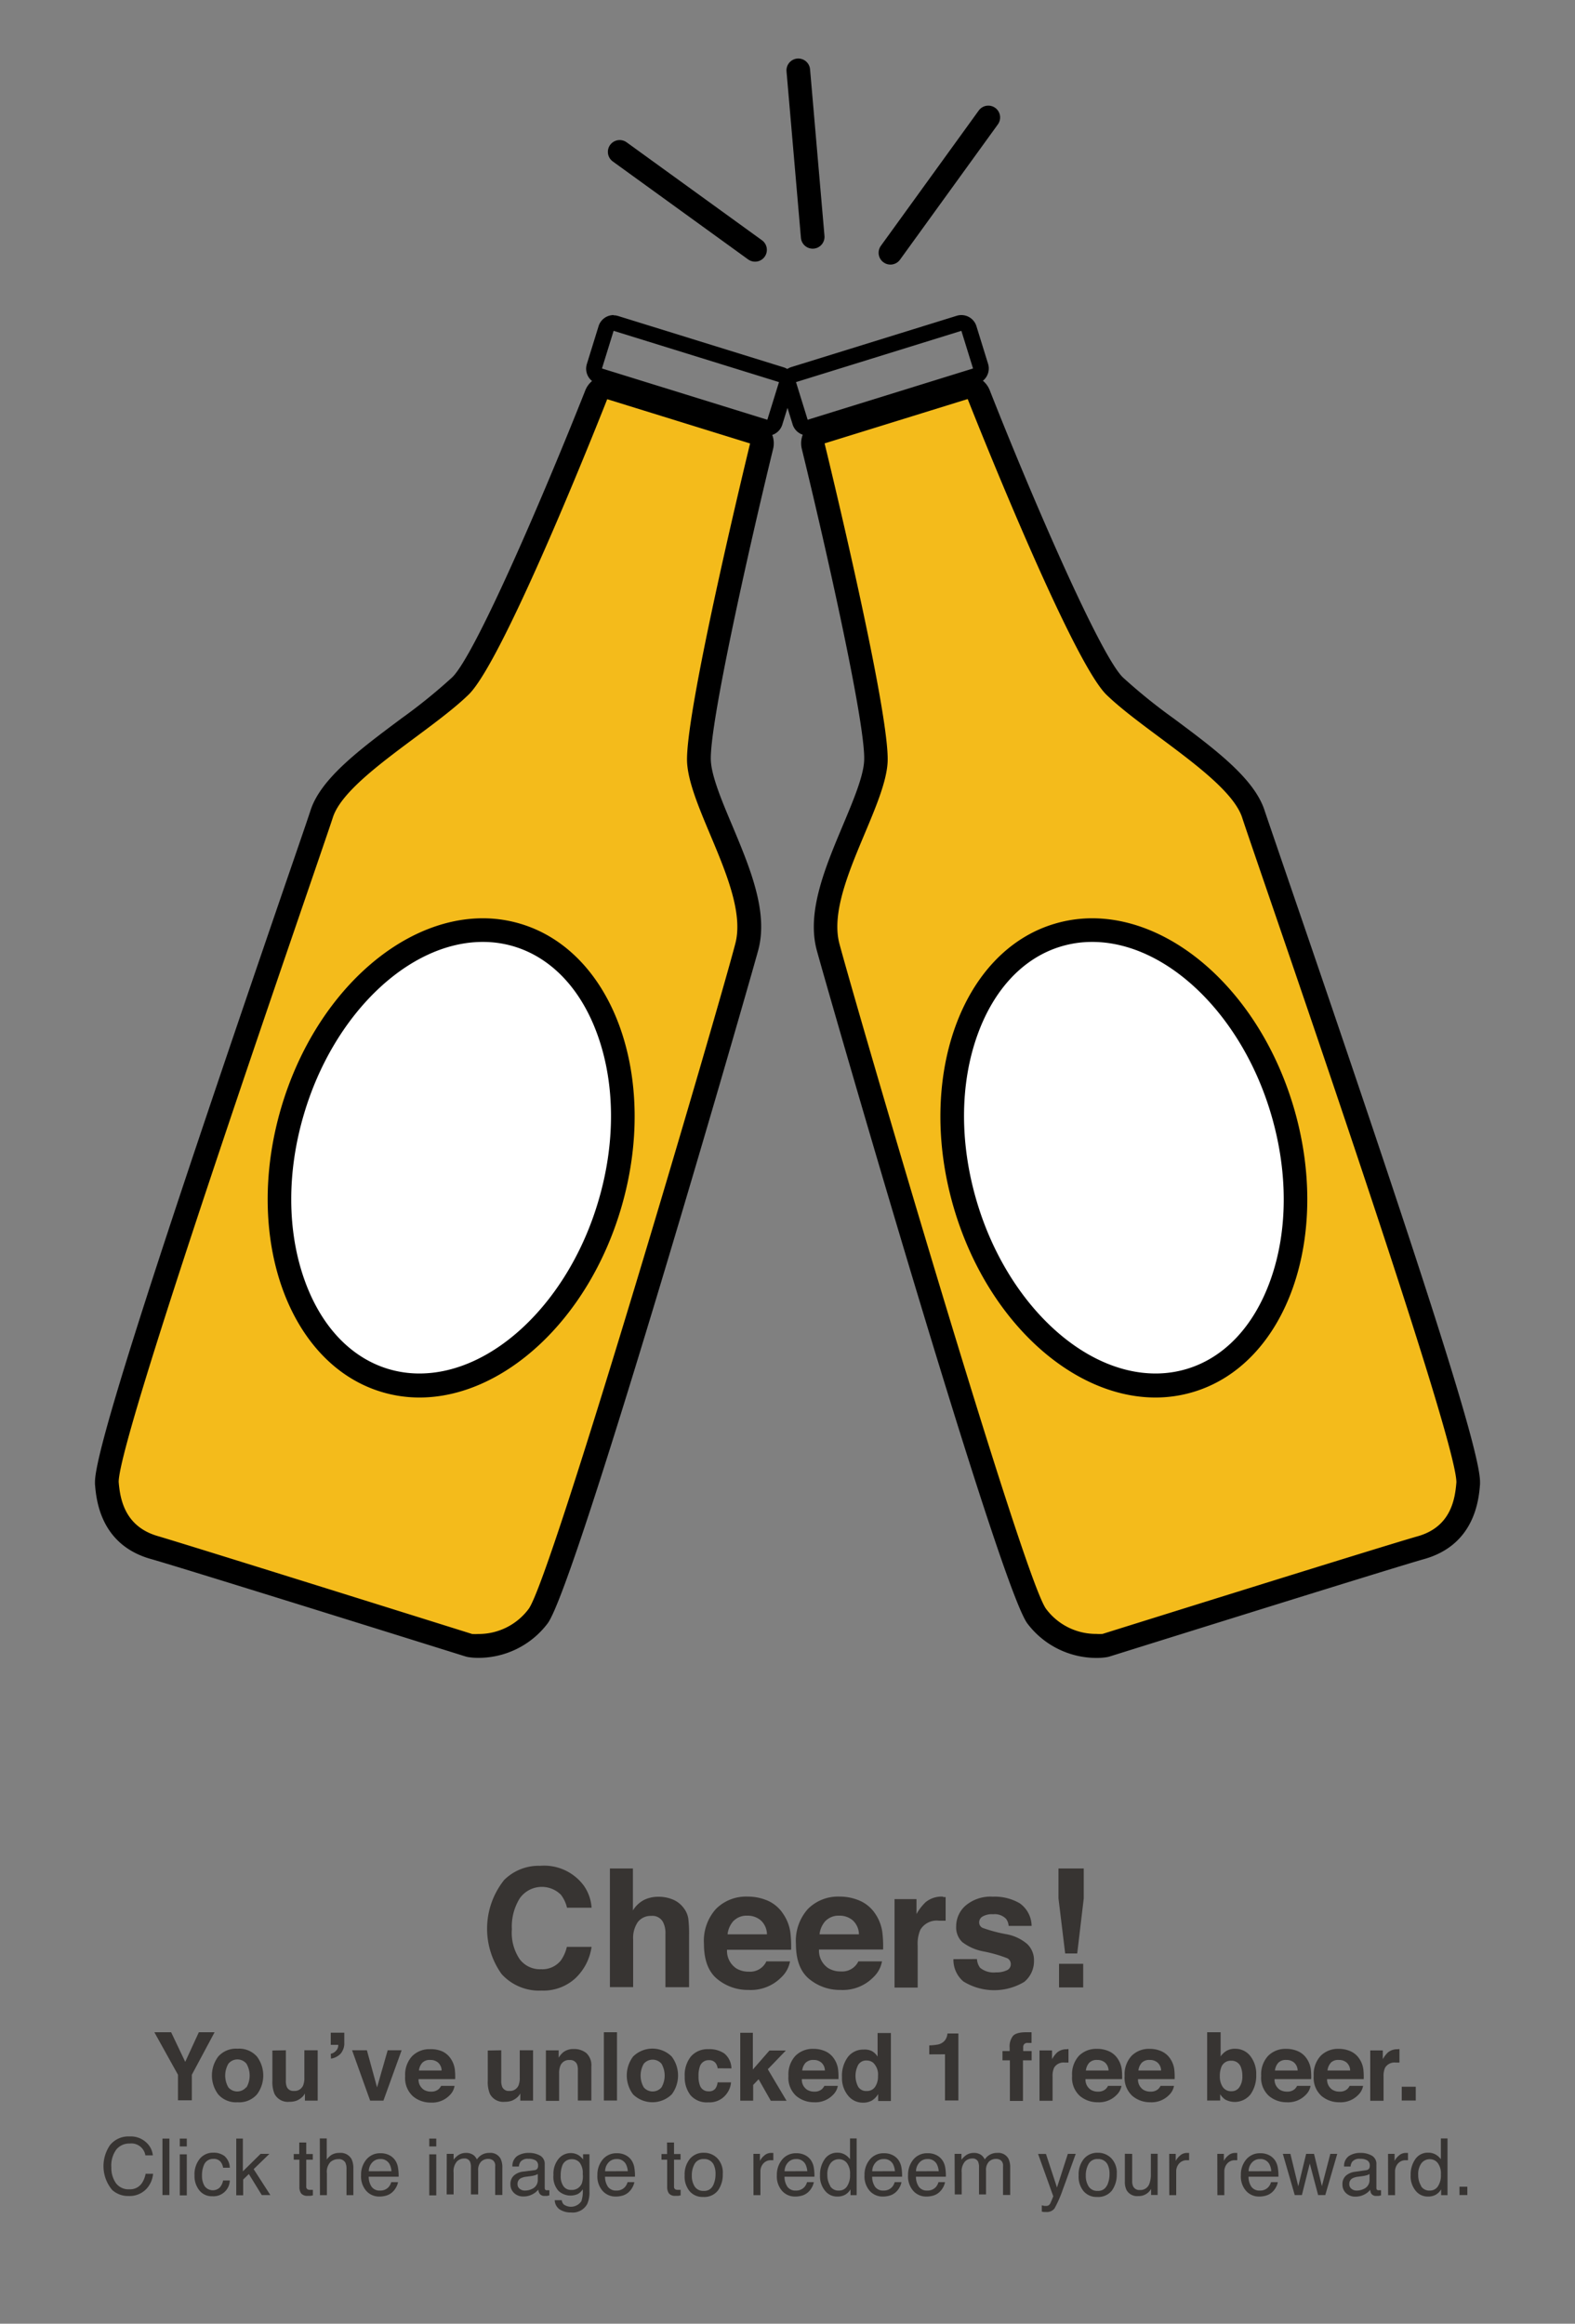 <svg id="Layer_1" data-name="Layer 1" xmlns="http://www.w3.org/2000/svg" viewBox="0 0 200 295"><rect x="0" y="0" width="200" height="295" fill="#808080" stroke="none"/><defs><style>.cls-1{fill:#f4bb1b;}.cls-2{fill:#fff;}.cls-3{fill:none;stroke:#000;stroke-linecap:round;stroke-linejoin:round;stroke-width:3px;}.cls-4{fill:#373432;}</style></defs><title>beer-coupon</title><path class="cls-1" d="M60.77,209a7,7,0,0,1-1-.07l-.21,0c-.36-.11-35.78-11.2-39.95-12.38-5.47-1.54-5.87-6.37-6-8.19,0,0,0-.09,0-.13,0-4.72,12.29-41.07,24.28-76,1.56-4.56,2.69-7.86,3-8.79,1.16-3.61,6.18-7.34,11-11a71.09,71.09,0,0,0,6.58-5.27c3.62-3.52,13.69-27.89,17.26-37a1.5,1.5,0,0,1,1.84-.88L95.7,54.86a1.5,1.5,0,0,1,1,1.79c-2.3,9.44-8.22,35-7.93,40.07.13,2.25,1.43,5.36,2.82,8.65,2.17,5.17,4.41,10.51,3.26,14.86-1.48,5.6-23.28,80.73-26.51,85A9.48,9.48,0,0,1,60.77,209Z"/><path d="M77.11,50.68,95.25,56.3s-8.34,34.17-8,40.51c.35,6.08,7.86,16.48,6.12,23-2,7.73-23.36,80.65-26.25,84.46a7.9,7.9,0,0,1-6.38,3.17,5.54,5.54,0,0,1-.79,0S24.23,196.24,20,195s-4.76-4.81-4.93-6.87c.05-6.25,25.52-79.15,27.2-84.36C43.84,98.93,54.6,92.95,59.5,88.19c4.65-4.51,17.61-37.52,17.61-37.52m0-3a3,3,0,0,0-2.79,1.9C69,63,60.3,83.24,57.41,86A70.19,70.19,0,0,1,51,91.19c-5.27,3.93-10.26,7.63-11.57,11.7-.3.93-1.43,4.22-3,8.78C19.15,162,12.09,184.17,12.06,188.14q0,.13,0,.27c.16,1.9.63,7.69,7.1,9.51,4.15,1.17,39.55,12.25,39.91,12.36a3,3,0,0,0,.42.1,8.39,8.39,0,0,0,1.27.09,11,11,0,0,0,8.77-4.36c3.62-4.77,25.88-82.17,26.76-85.51,1.29-4.85-1.06-10.43-3.32-15.83-1.27-3-2.59-6.16-2.7-8.15C90,92.34,95,70,98.17,57a3,3,0,0,0-2-3.58L78,47.81a3,3,0,0,0-.89-.13Z"/><path d="M77.92,42l21,6.51-1.48,4.78-21-6.51L77.92,42m0-2A2,2,0,0,0,76,41.44l-1.48,4.78a2,2,0,0,0,1.32,2.5l21,6.51a2,2,0,0,0,2.5-1.32l1.48-4.78a2,2,0,0,0-1.32-2.5l-21-6.51a2,2,0,0,0-.59-.09Z"/><path class="cls-2" d="M53.26,175.92A15.23,15.23,0,0,1,49,175.3c-5.29-1.56-9.45-5.91-11.71-12.26-2.32-6.52-2.36-14.32-.12-22,3.92-13.33,14.08-23,24.17-23a15.23,15.23,0,0,1,4.29.61C76.71,122,82,137.31,77.44,152.92,73.52,166.25,63.35,175.92,53.26,175.92Z"/><path d="M61.31,116.58v3a13.72,13.72,0,0,1,3.87.55c4.82,1.42,8.63,5.44,10.72,11.32,2.22,6.22,2.25,13.7.09,21-3.73,12.7-13.29,21.92-22.73,21.92a13.72,13.72,0,0,1-3.87-.55c-4.82-1.42-8.63-5.44-10.72-11.32-2.22-6.22-2.25-13.7-.09-21,3.73-12.7,13.29-21.92,22.73-21.92v-3m0,0c-10.59,0-21.41,9.79-25.61,24.07-4.83,16.43.93,32.58,12.85,36.09a16.67,16.67,0,0,0,4.72.68c10.59,0,21.41-9.79,25.61-24.07,4.83-16.43-.93-32.58-12.85-36.09a16.67,16.67,0,0,0-4.72-.68Z"/><line class="cls-3" x1="95.88" y1="31.72" x2="78.69" y2="19.28"/><line class="cls-3" x1="113.07" y1="32.09" x2="125.5" y2="14.91"/><line class="cls-3" x1="103.2" y1="30.07" x2="101.37" y2="8.93"/><path class="cls-1" d="M139.23,209a9.48,9.48,0,0,1-7.57-3.77c-3.23-4.25-25-79.39-26.51-85-1.15-4.35,1.09-9.69,3.26-14.86,1.38-3.29,2.69-6.4,2.82-8.65.29-5-5.63-30.62-7.93-40.07a1.5,1.5,0,0,1,1-1.79l18.14-5.62a1.5,1.5,0,0,1,1.84.88c3.57,9.1,13.64,33.47,17.26,37a71.09,71.09,0,0,0,6.58,5.27c4.85,3.61,9.87,7.35,11,11,.3.94,1.43,4.23,3,8.79,12,34.94,24.24,71.3,24.28,76,0,0,0,.09,0,.13-.15,1.82-.54,6.65-6,8.19-4.17,1.18-39.59,12.27-39.95,12.38l-.21,0A7,7,0,0,1,139.23,209Z"/><path d="M122.89,50.68s13,33,17.61,37.52c4.9,4.75,15.66,10.74,17.24,15.61,1.68,5.21,27.15,78.11,27.2,84.36-.17,2.06-.64,5.66-4.93,6.87s-40,12.39-40,12.39a5.54,5.54,0,0,1-.79,0,7.9,7.9,0,0,1-6.38-3.17c-2.89-3.81-24.2-76.74-26.25-84.46-1.74-6.56,5.77-17,6.12-23,.36-6.34-8-40.51-8-40.51l18.14-5.62m0-3a3,3,0,0,0-.89.13l-18.14,5.62a3,3,0,0,0-2,3.58C105,70,110,92.34,109.73,96.63c-.11,2-1.43,5.12-2.7,8.15-2.27,5.4-4.61,11-3.32,15.83.88,3.34,23.14,80.73,26.76,85.51a11,11,0,0,0,8.77,4.36,8.39,8.39,0,0,0,1.27-.09,3,3,0,0,0,.42-.1c.36-.11,35.75-11.19,39.91-12.36,6.47-1.82,6.95-7.61,7.1-9.51q0-.13,0-.27c0-4-7.09-26.13-24.36-76.48-1.56-4.56-2.69-7.85-3-8.78-1.31-4.06-6.29-7.77-11.57-11.7A70.18,70.18,0,0,1,142.59,86c-2.89-2.8-11.62-23-16.91-36.46a3,3,0,0,0-2.79-1.9Z"/><path d="M122.08,42l1.48,4.78-21,6.51-1.48-4.78,21-6.51m0-2a2,2,0,0,0-.59.09l-21,6.51a2,2,0,0,0-1.32,2.5l1.48,4.78a2,2,0,0,0,2.5,1.32l21-6.51a2,2,0,0,0,1.32-2.5L124,41.44A2,2,0,0,0,122.08,40Z"/><path class="cls-2" d="M146.74,175.92c-10.09,0-20.26-9.67-24.17-23-4.58-15.61.72-31,11.83-34.22a15.23,15.23,0,0,1,4.29-.61c10.09,0,20.26,9.67,24.17,23,2.25,7.64,2.2,15.44-.12,22-2.26,6.35-6.42,10.71-11.71,12.26a15.23,15.23,0,0,1-4.29.61Z"/><path d="M138.69,119.58c9.44,0,19,9.22,22.73,21.92,2.16,7.34,2.12,14.81-.09,21-2.1,5.89-5.9,9.91-10.72,11.32a13.72,13.72,0,0,1-3.87.55c-9.44,0-19-9.22-22.73-21.92-2.16-7.34-2.12-14.81.09-21,2.1-5.89,5.9-9.91,10.72-11.32a13.72,13.72,0,0,1,3.87-.55m0-3a16.67,16.67,0,0,0-4.72.68c-11.92,3.5-17.67,19.66-12.85,36.09,4.2,14.29,15,24.07,25.61,24.07a16.67,16.67,0,0,0,4.72-.68c11.92-3.5,17.67-19.66,12.85-36.09-4.2-14.29-15-24.07-25.61-24.07Z"/><path class="cls-4" d="M63.95,238.74a6.22,6.22,0,0,1,4.65-1.87,6.26,6.26,0,0,1,5.52,2.5,5.45,5.45,0,0,1,1,2.82H72a4.3,4.3,0,0,0-.77-1.64A3.43,3.43,0,0,0,66,241a6.79,6.79,0,0,0-1,3.93,6,6,0,0,0,1,3.81A3.22,3.22,0,0,0,68.72,250a3,3,0,0,0,2.48-1.09,4.78,4.78,0,0,0,.78-1.75h3.14a6.81,6.81,0,0,1-2.07,4,6,6,0,0,1-4.28,1.55,6.42,6.42,0,0,1-5.07-2.09,9.91,9.91,0,0,1,.25-11.86Z"/><path class="cls-4" d="M85.46,241.16a3.28,3.28,0,0,1,1.38,1.1,2.93,2.93,0,0,1,.56,1.29,16,16,0,0,1,.1,2.16v6.57h-3v-6.81a3,3,0,0,0-.31-1.46,1.53,1.53,0,0,0-1.51-.78A2.07,2.07,0,0,0,81,244a3.57,3.57,0,0,0-.6,2.21v6.06H77.45V237.21h2.92v5.33a3.58,3.58,0,0,1,1.46-1.36,4.13,4.13,0,0,1,1.75-.38A4.73,4.73,0,0,1,85.46,241.16Z"/><path class="cls-4" d="M97.54,241.32A4.54,4.54,0,0,1,99.47,243a5.49,5.49,0,0,1,.89,2.31,14.27,14.27,0,0,1,.1,2.22H92.32a2.68,2.68,0,0,0,1.17,2.36,3,3,0,0,0,1.61.42A2.27,2.27,0,0,0,97.32,249h3a3.65,3.65,0,0,1-1.08,2,5.43,5.43,0,0,1-4.2,1.63,6.09,6.09,0,0,1-3.94-1.37q-1.71-1.38-1.71-4.48a6.05,6.05,0,0,1,1.54-4.45,5.39,5.39,0,0,1,4-1.55A6.36,6.36,0,0,1,97.54,241.32Zm-4.37,2.52a3,3,0,0,0-.78,1.73h5a2.44,2.44,0,0,0-.78-1.77,2.56,2.56,0,0,0-1.73-.6A2.32,2.32,0,0,0,93.17,243.85Z"/><path class="cls-4" d="M109.22,241.32a4.54,4.54,0,0,1,1.93,1.65,5.49,5.49,0,0,1,.89,2.31,14.27,14.27,0,0,1,.1,2.22H104a2.68,2.68,0,0,0,1.17,2.36,3,3,0,0,0,1.61.42A2.27,2.27,0,0,0,109,249h3a3.65,3.65,0,0,1-1.08,2,5.43,5.43,0,0,1-4.2,1.63,6.09,6.09,0,0,1-3.94-1.37q-1.71-1.38-1.71-4.48a6.05,6.05,0,0,1,1.54-4.45,5.39,5.39,0,0,1,4-1.55A6.36,6.36,0,0,1,109.22,241.32Zm-4.37,2.52a3,3,0,0,0-.78,1.73h5a2.44,2.44,0,0,0-.78-1.77,2.56,2.56,0,0,0-1.73-.6A2.32,2.32,0,0,0,104.85,243.85Z"/><path class="cls-4" d="M119.83,240.84l.25,0v3l-.49,0h-.35a2.42,2.42,0,0,0-2.37,1.15,4.47,4.47,0,0,0-.34,2v5.34h-2.94V241.1h2.79V243a6.18,6.18,0,0,1,1.18-1.53,3.21,3.21,0,0,1,2.13-.69Z"/><path class="cls-4" d="M124.06,248.71a2,2,0,0,0,.4,1.11,2.72,2.72,0,0,0,2,.58,3.09,3.09,0,0,0,1.38-.26.82.82,0,0,0,.51-.77.83.83,0,0,0-.41-.75,16.78,16.78,0,0,0-3.06-.88,6.35,6.35,0,0,1-2.68-1.18,2.56,2.56,0,0,1-.78-2,3.48,3.48,0,0,1,1.22-2.66,4.9,4.9,0,0,1,3.43-1.11,6.3,6.3,0,0,1,3.42.84A3.58,3.58,0,0,1,131,244.5h-2.92a1.72,1.72,0,0,0-.32-.89,2,2,0,0,0-1.65-.59,2.37,2.37,0,0,0-1.36.3.85.85,0,0,0-.41.7.76.76,0,0,0,.43.73,18.71,18.71,0,0,0,3.05.81,5.6,5.6,0,0,1,2.62,1.24,2.82,2.82,0,0,1,.86,2.1,3.39,3.39,0,0,1-1.24,2.71,7.44,7.44,0,0,1-7.73-.06,3.61,3.61,0,0,1-1.26-2.83Z"/><path class="cls-4" d="M134.41,237.21h3.21V241l-.83,7h-1.53l-.85-7Zm.07,12.1h3.07v3h-3.07Z"/><path class="cls-4" d="M25.25,258h2l-2.89,5.4v3.24H22.6v-3.24l-3-5.4h2.13l1.79,3.76Z"/><path class="cls-4" d="M32.63,265.89a3,3,0,0,1-2.46,1,3,3,0,0,1-2.46-1,4,4,0,0,1,0-4.8,3,3,0,0,1,2.46-1,3,3,0,0,1,2.46,1,4,4,0,0,1,0,4.8ZM31.3,265a3,3,0,0,0,0-3A1.48,1.48,0,0,0,29,262a3,3,0,0,0,0,3,1.48,1.48,0,0,0,2.25,0Z"/><path class="cls-4" d="M36.3,260.29v3.85a2,2,0,0,0,.13.82.89.89,0,0,0,.89.49,1.17,1.17,0,0,0,1.17-.69,2.52,2.52,0,0,0,.16-1v-3.47h1.69v6.39H38.72v-.9l-.12.18a1.17,1.17,0,0,1-.22.26,2.31,2.31,0,0,1-.76.48,2.57,2.57,0,0,1-.86.13,1.91,1.91,0,0,1-1.9-1,3.91,3.91,0,0,1-.27-1.66v-3.85Z"/><path class="cls-4" d="M42,260.74a1.31,1.31,0,0,0,.84-.62,1,1,0,0,0,.11-.52H42v-1.54h1.72v1.24a2.05,2.05,0,0,1-.44,1.39,2.12,2.12,0,0,1-1.25.66Z"/><path class="cls-4" d="M49.23,260.29H51l-2.31,6.39H47l-2.29-6.39h1.88L47.88,265Z"/><path class="cls-4" d="M56.14,260.42a2.6,2.6,0,0,1,1.1.94,3.14,3.14,0,0,1,.51,1.32,8.17,8.17,0,0,1,.05,1.27H53.15a1.53,1.53,0,0,0,.67,1.35,1.7,1.7,0,0,0,.92.24,1.41,1.41,0,0,0,.93-.29,1.4,1.4,0,0,0,.34-.44h1.71A2.09,2.09,0,0,1,57.1,266a3.1,3.1,0,0,1-2.4.93,3.48,3.48,0,0,1-2.25-.79,3.1,3.1,0,0,1-1-2.56,3.46,3.46,0,0,1,.88-2.54,3.08,3.08,0,0,1,2.28-.89A3.63,3.63,0,0,1,56.14,260.42Zm-2.5,1.44a1.74,1.74,0,0,0-.44,1h2.88a1.39,1.39,0,0,0-.44-1,1.46,1.46,0,0,0-1-.34A1.32,1.32,0,0,0,53.64,261.86Z"/><path class="cls-4" d="M63.65,260.29v3.85a2,2,0,0,0,.13.82.89.89,0,0,0,.89.49,1.17,1.17,0,0,0,1.17-.69,2.52,2.52,0,0,0,.16-1v-3.47h1.69v6.39H66.07v-.9l-.12.18a1.17,1.17,0,0,1-.22.26,2.31,2.31,0,0,1-.76.48,2.57,2.57,0,0,1-.86.13,1.91,1.91,0,0,1-1.9-1,3.91,3.91,0,0,1-.27-1.66v-3.85Z"/><path class="cls-4" d="M74.46,260.65a2.11,2.11,0,0,1,.63,1.72v4.3H73.38v-3.88a1.78,1.78,0,0,0-.13-.77.94.94,0,0,0-.93-.49,1.15,1.15,0,0,0-1.16.72,2.49,2.49,0,0,0-.16,1v3.46H69.32V260.3h1.62v.93a2.82,2.82,0,0,1,.61-.71,2.1,2.1,0,0,1,1.3-.39A2.45,2.45,0,0,1,74.46,260.65Z"/><path class="cls-4" d="M78.35,266.67H76.68V258h1.67Z"/><path class="cls-4" d="M85.3,265.89a3.52,3.52,0,0,1-4.91,0,4,4,0,0,1,0-4.8,3.48,3.48,0,0,1,4.91,0,4,4,0,0,1,0,4.8ZM84,265a3,3,0,0,0,0-3,1.48,1.48,0,0,0-2.25,0,3,3,0,0,0,0,3A1.48,1.48,0,0,0,84,265Z"/><path class="cls-4" d="M91.13,262.58a1.48,1.48,0,0,0-.24-.64,1,1,0,0,0-.87-.39,1.15,1.15,0,0,0-1.16.84,3.47,3.47,0,0,0-.16,1.18,3.19,3.19,0,0,0,.16,1.13,1.12,1.12,0,0,0,1.13.8,1,1,0,0,0,.83-.32,1.57,1.57,0,0,0,.3-.82h1.71a2.79,2.79,0,0,1-.55,1.44,2.68,2.68,0,0,1-2.33,1.1,2.72,2.72,0,0,1-2.27-.91,3.69,3.69,0,0,1-.73-2.37,3.74,3.74,0,0,1,.8-2.56,2.8,2.8,0,0,1,2.22-.91,3.34,3.34,0,0,1,2,.54,2.51,2.51,0,0,1,.91,1.9Z"/><path class="cls-4" d="M94,258.07H95.6v4.66l2.11-2.41h2.08L97.5,262.7l2.38,4h-2l-1.55-2.73-.69.72v2H94Z"/><path class="cls-4" d="M104.81,260.42a2.6,2.6,0,0,1,1.1.94,3.14,3.14,0,0,1,.51,1.32,8.17,8.17,0,0,1,.05,1.27h-4.65a1.53,1.53,0,0,0,.67,1.35,1.7,1.7,0,0,0,.92.24,1.41,1.41,0,0,0,.93-.29,1.4,1.4,0,0,0,.34-.44h1.71a2.09,2.09,0,0,1-.62,1.15,3.1,3.1,0,0,1-2.4.93,3.48,3.48,0,0,1-2.25-.79,3.1,3.1,0,0,1-1-2.56A3.46,3.46,0,0,1,101,261a3.08,3.08,0,0,1,2.28-.89A3.63,3.63,0,0,1,104.81,260.42Zm-2.5,1.44a1.74,1.74,0,0,0-.44,1h2.88a1.39,1.39,0,0,0-.44-1,1.46,1.46,0,0,0-1-.34A1.32,1.32,0,0,0,102.32,261.86Z"/><path class="cls-4" d="M110.71,260.39a2,2,0,0,1,.73.71v-3h1.69v8.63h-1.62v-.88a2.36,2.36,0,0,1-.81.83,2.29,2.29,0,0,1-1.14.26,2.37,2.37,0,0,1-1.88-.91,3.48,3.48,0,0,1-.76-2.32,4,4,0,0,1,.75-2.57,2.45,2.45,0,0,1,2-.94A2.06,2.06,0,0,1,110.71,260.39Zm.41,4.55a2.33,2.33,0,0,0,.37-1.37,2.09,2.09,0,0,0-.59-1.68,1.27,1.27,0,0,0-.84-.3,1.17,1.17,0,0,0-1.08.55,3,3,0,0,0,0,2.79,1.18,1.18,0,0,0,1.06.53A1.23,1.23,0,0,0,111.12,264.94Z"/><path class="cls-4" d="M118,260.81v-1.14a7.37,7.37,0,0,0,1.1-.11,1.56,1.56,0,0,0,.82-.45,1.47,1.47,0,0,0,.33-.61,1.4,1.4,0,0,0,.06-.34h1.39v8.5H120v-5.86Z"/><path class="cls-4" d="M130.64,258l.35,0v1.36l-.47,0a.54.54,0,0,0-.46.15.53.53,0,0,0-.13.34v.54H131v1.18h-1.1v5.15h-1.66v-5.15h-.94v-1.18h.91v-.41a2.16,2.16,0,0,1,.35-1.41q.36-.57,1.75-.57Z"/><path class="cls-4" d="M135.54,260.14h.14v1.71l-.28,0h-.2a1.39,1.39,0,0,0-1.35.66,2.55,2.55,0,0,0-.19,1.14v3.05H132v-6.39h1.59v1.11a3.53,3.53,0,0,1,.67-.87,1.83,1.83,0,0,1,1.22-.39Z"/><path class="cls-4" d="M140.83,260.42a2.6,2.6,0,0,1,1.1.94,3.14,3.14,0,0,1,.51,1.32,8.17,8.17,0,0,1,.05,1.27h-4.65a1.53,1.53,0,0,0,.67,1.35,1.7,1.7,0,0,0,.92.24,1.41,1.41,0,0,0,.93-.29,1.4,1.4,0,0,0,.34-.44h1.71a2.09,2.09,0,0,1-.62,1.15,3.1,3.1,0,0,1-2.4.93,3.48,3.48,0,0,1-2.25-.79,3.1,3.1,0,0,1-1-2.56A3.46,3.46,0,0,1,137,261a3.08,3.08,0,0,1,2.28-.89A3.63,3.63,0,0,1,140.83,260.42Zm-2.5,1.44a1.74,1.74,0,0,0-.44,1h2.88a1.39,1.39,0,0,0-.44-1,1.46,1.46,0,0,0-1-.34A1.32,1.32,0,0,0,138.33,261.86Z"/><path class="cls-4" d="M147.5,260.42a2.6,2.6,0,0,1,1.1.94,3.14,3.14,0,0,1,.51,1.32,8.17,8.17,0,0,1,.05,1.27h-4.65a1.53,1.53,0,0,0,.67,1.35,1.7,1.7,0,0,0,.92.24,1.41,1.41,0,0,0,.93-.29,1.4,1.4,0,0,0,.34-.44h1.71a2.09,2.09,0,0,1-.62,1.15,3.1,3.1,0,0,1-2.4.93,3.48,3.48,0,0,1-2.25-.79,3.1,3.1,0,0,1-1-2.56,3.46,3.46,0,0,1,.88-2.54,3.08,3.08,0,0,1,2.28-.89A3.63,3.63,0,0,1,147.5,260.42Zm-2.5,1.44a1.74,1.74,0,0,0-.44,1h2.88a1.39,1.39,0,0,0-.44-1,1.46,1.46,0,0,0-1-.34A1.32,1.32,0,0,0,145,261.86Z"/><path class="cls-4" d="M158.8,261.06a3.67,3.67,0,0,1,.72,2.34,4.11,4.11,0,0,1-.71,2.47,2.56,2.56,0,0,1-3.25.66,2.53,2.53,0,0,1-.62-.66v.8h-1.65V258H155v3.07a2.45,2.45,0,0,1,.7-.68,2.09,2.09,0,0,1,1.16-.29A2.39,2.39,0,0,1,158.8,261.06Zm-1.4,3.89a2.37,2.37,0,0,0,.36-1.37,3.07,3.07,0,0,0-.18-1.12,1.23,1.23,0,0,0-1.24-.84,1.25,1.25,0,0,0-1.26.83,3.08,3.08,0,0,0-.18,1.14,2.37,2.37,0,0,0,.37,1.36,1.26,1.26,0,0,0,1.12.54A1.16,1.16,0,0,0,157.4,264.95Z"/><path class="cls-4" d="M164.84,260.42a2.6,2.6,0,0,1,1.1.94,3.14,3.14,0,0,1,.51,1.32,8.17,8.17,0,0,1,.05,1.27h-4.65a1.53,1.53,0,0,0,.67,1.35,1.7,1.7,0,0,0,.92.24,1.41,1.41,0,0,0,.93-.29,1.4,1.4,0,0,0,.34-.44h1.71a2.09,2.09,0,0,1-.62,1.15,3.1,3.1,0,0,1-2.4.93,3.48,3.48,0,0,1-2.25-.79,3.1,3.1,0,0,1-1-2.56,3.46,3.46,0,0,1,.88-2.54,3.08,3.08,0,0,1,2.28-.89A3.63,3.63,0,0,1,164.84,260.42Zm-2.5,1.44a1.74,1.74,0,0,0-.44,1h2.88a1.39,1.39,0,0,0-.44-1,1.46,1.46,0,0,0-1-.34A1.32,1.32,0,0,0,162.34,261.86Z"/><path class="cls-4" d="M171.51,260.42a2.6,2.6,0,0,1,1.1.94,3.14,3.14,0,0,1,.51,1.32,8.17,8.17,0,0,1,.05,1.27h-4.65a1.53,1.53,0,0,0,.67,1.35,1.7,1.7,0,0,0,.92.24,1.41,1.41,0,0,0,.93-.29,1.4,1.4,0,0,0,.34-.44h1.71a2.09,2.09,0,0,1-.62,1.15,3.1,3.1,0,0,1-2.4.93,3.48,3.48,0,0,1-2.25-.79,3.1,3.1,0,0,1-1-2.56,3.46,3.46,0,0,1,.88-2.54,3.08,3.08,0,0,1,2.28-.89A3.63,3.63,0,0,1,171.51,260.42Zm-2.5,1.44a1.74,1.74,0,0,0-.44,1h2.88a1.39,1.39,0,0,0-.44-1,1.46,1.46,0,0,0-1-.34A1.32,1.32,0,0,0,169,261.86Z"/><path class="cls-4" d="M177.57,260.14h.14v1.71l-.28,0h-.2a1.39,1.39,0,0,0-1.35.66,2.55,2.55,0,0,0-.19,1.14v3.05H174v-6.39h1.59v1.11a3.53,3.53,0,0,1,.67-.87,1.83,1.83,0,0,1,1.22-.39Z"/><path class="cls-4" d="M178,264.92h1.78v1.75H178Z"/><path class="cls-4" d="M18.58,272a2.54,2.54,0,0,1,.83,1.63h-.95a1.8,1.8,0,0,0-2-1.5,2.11,2.11,0,0,0-1.68.75,3.44,3.44,0,0,0-.64,2.28,3.36,3.36,0,0,0,.58,2,2,2,0,0,0,1.72.78,1.81,1.81,0,0,0,1.61-.83,3.18,3.18,0,0,0,.44-1.14h.95a3.25,3.25,0,0,1-.83,1.9,2.94,2.94,0,0,1-2.28.92,3,3,0,0,1-2.08-.76,4.7,4.7,0,0,1-.28-5.7,3,3,0,0,1,2.48-1.1A2.88,2.88,0,0,1,18.58,272Z"/><path class="cls-4" d="M20.63,271.5h.88v7.17h-.88Z"/><path class="cls-4" d="M22.83,271.5h.89v1h-.89Zm0,2h.89v5.21h-.89Z"/><path class="cls-4" d="M28.51,273.72a2.06,2.06,0,0,1,.67,1.48h-.85a1.58,1.58,0,0,0-.36-.8,1.13,1.13,0,0,0-.89-.32,1.23,1.23,0,0,0-1.2.82,3.25,3.25,0,0,0-.23,1.31,2.47,2.47,0,0,0,.33,1.32,1.29,1.29,0,0,0,1.91.2,1.83,1.83,0,0,0,.44-.91h.85a2.07,2.07,0,0,1-2.23,2,2,2,0,0,1-1.64-.75,2.87,2.87,0,0,1-.61-1.87,3.16,3.16,0,0,1,.67-2.14,2.16,2.16,0,0,1,1.7-.77A2.28,2.28,0,0,1,28.51,273.72Z"/><path class="cls-4" d="M30,271.5h.84v4.16l2.25-2.22h1.12l-2,1.94,2.12,3.29H33.24L31.6,276l-.72.7v2H30Z"/><path class="cls-4" d="M38,272h.89v1.46h.83v.72h-.83v3.41a.37.37,0,0,0,.19.37.79.79,0,0,0,.34.05h.14l.17,0v.7l-.31.06-.35,0a1,1,0,0,1-.83-.31,1.4,1.4,0,0,1-.22-.82v-3.46H37.3v-.72H38Z"/><path class="cls-4" d="M40.61,271.48h.88v2.68a2.54,2.54,0,0,1,.56-.56,1.89,1.89,0,0,1,1.06-.28,1.57,1.57,0,0,1,1.54.8,2.71,2.71,0,0,1,.22,1.21v3.35H44v-3.3a1.84,1.84,0,0,0-.15-.84.94.94,0,0,0-.9-.43,1.5,1.5,0,0,0-1,.38,1.81,1.81,0,0,0-.44,1.42v2.77h-.88Z"/><path class="cls-4" d="M49.4,273.59a2,2,0,0,1,.79.68,2.34,2.34,0,0,1,.35.92,6.07,6.07,0,0,1,.08,1.15h-3.8a2.26,2.26,0,0,0,.37,1.28,1.24,1.24,0,0,0,1.08.48,1.39,1.39,0,0,0,1.09-.46,1.56,1.56,0,0,0,.32-.61h.86a1.83,1.83,0,0,1-.23.64,2.31,2.31,0,0,1-.43.58,2,2,0,0,1-1,.53,3,3,0,0,1-.71.08,2.18,2.18,0,0,1-1.65-.71,2.77,2.77,0,0,1-.67-2,3,3,0,0,1,.68-2,2.24,2.24,0,0,1,1.78-.79A2.36,2.36,0,0,1,49.4,273.59Zm.31,2.05a2.29,2.29,0,0,0-.25-.91,1.26,1.26,0,0,0-1.2-.63,1.32,1.32,0,0,0-1,.44,1.66,1.66,0,0,0-.43,1.11Z"/><path class="cls-4" d="M54.51,271.5h.89v1h-.89Zm0,2h.89v5.21h-.89Z"/><path class="cls-4" d="M56.73,273.44h.87v.74a2.92,2.92,0,0,1,.57-.56,1.7,1.7,0,0,1,1-.3,1.55,1.55,0,0,1,1,.31,1.61,1.61,0,0,1,.39.52,1.82,1.82,0,0,1,1.58-.83,1.45,1.45,0,0,1,1.44.76,2.49,2.49,0,0,1,.21,1.1v3.48h-.91V275a.85.85,0,0,0-.26-.72,1,1,0,0,0-.64-.2,1.27,1.27,0,0,0-.89.35,1.52,1.52,0,0,0-.37,1.16v3H59.8v-3.41a1.77,1.77,0,0,0-.13-.78.77.77,0,0,0-.75-.37,1.29,1.29,0,0,0-.91.39,1.89,1.89,0,0,0-.41,1.4v2.77h-.88Z"/><path class="cls-4" d="M67.86,275.51a.48.48,0,0,0,.41-.25.78.78,0,0,0,.06-.34.72.72,0,0,0-.32-.65,1.7,1.7,0,0,0-.91-.2,1.16,1.16,0,0,0-1,.37,1.24,1.24,0,0,0-.21.61h-.82a1.52,1.52,0,0,1,.63-1.35,2.57,2.57,0,0,1,1.4-.38,2.84,2.84,0,0,1,1.5.35,1.19,1.19,0,0,1,.57,1.09v3a.38.38,0,0,0,.06.22.27.27,0,0,0,.24.08h.13l.16,0v.65l-.31.07h-.29a.72.72,0,0,1-.66-.32,1.24,1.24,0,0,1-.15-.48,2.23,2.23,0,0,1-.77.61,2.39,2.39,0,0,1-1.11.26,1.65,1.65,0,0,1-1.19-.44,1.46,1.46,0,0,1-.46-1.1,1.42,1.42,0,0,1,.45-1.13,2.16,2.16,0,0,1,1.19-.49ZM66,277.88a1,1,0,0,0,.66.22,2,2,0,0,0,.9-.21,1.21,1.21,0,0,0,.73-1.17V276a1.51,1.51,0,0,1-.41.17,3.49,3.49,0,0,1-.5.1l-.53.07a2.06,2.06,0,0,0-.72.2.78.78,0,0,0-.41.73A.72.72,0,0,0,66,277.88Z"/><path class="cls-4" d="M73.53,273.65a2.4,2.4,0,0,1,.51.5v-.66h.81v4.76a3.52,3.52,0,0,1-.29,1.57,2.1,2.1,0,0,1-2.06,1.06,2.52,2.52,0,0,1-1.42-.38,1.48,1.48,0,0,1-.64-1.18h.89a1,1,0,0,0,.25.54,1.59,1.59,0,0,0,2.25-.42,4,4,0,0,0,.17-1.5,1.72,1.72,0,0,1-.63.6,2.26,2.26,0,0,1-2.46-.41,2.66,2.66,0,0,1-.63-2,3,3,0,0,1,.64-2.05,2,2,0,0,1,1.54-.74A1.89,1.89,0,0,1,73.53,273.65Zm.11.94a1.27,1.27,0,0,0-1-.47,1.25,1.25,0,0,0-1.26.87,3.43,3.43,0,0,0-.18,1.22,2.17,2.17,0,0,0,.36,1.35,1.15,1.15,0,0,0,1,.46,1.35,1.35,0,0,0,1.33-.85A2.77,2.77,0,0,0,74,276,2.19,2.19,0,0,0,73.64,274.6Z"/><path class="cls-4" d="M79.41,273.59a2,2,0,0,1,.79.68,2.34,2.34,0,0,1,.35.92,6.07,6.07,0,0,1,.08,1.15h-3.8a2.26,2.26,0,0,0,.37,1.28,1.24,1.24,0,0,0,1.08.48,1.39,1.39,0,0,0,1.09-.46,1.56,1.56,0,0,0,.32-.61h.86a1.83,1.83,0,0,1-.23.64,2.31,2.31,0,0,1-.43.58,2,2,0,0,1-1,.53,3,3,0,0,1-.71.08,2.18,2.18,0,0,1-1.65-.71,2.77,2.77,0,0,1-.67-2,3,3,0,0,1,.68-2,2.24,2.24,0,0,1,1.78-.79A2.36,2.36,0,0,1,79.41,273.59Zm.31,2.05a2.29,2.29,0,0,0-.25-.91,1.26,1.26,0,0,0-1.2-.63,1.32,1.32,0,0,0-1,.44,1.66,1.66,0,0,0-.43,1.11Z"/><path class="cls-4" d="M84.7,272h.89v1.46h.83v.72h-.83v3.41a.37.37,0,0,0,.19.37.79.79,0,0,0,.34.05h.14l.17,0v.7l-.31.06-.35,0a1,1,0,0,1-.83-.31,1.4,1.4,0,0,1-.22-.82v-3.46H84v-.72h.71Z"/><path class="cls-4" d="M91.09,274a2.64,2.64,0,0,1,.69,2,3.42,3.42,0,0,1-.61,2.09,2.21,2.21,0,0,1-1.9.82,2.13,2.13,0,0,1-1.7-.73,2.89,2.89,0,0,1-.63-2,3.13,3.13,0,0,1,.66-2.1,2.22,2.22,0,0,1,1.78-.78A2.34,2.34,0,0,1,91.09,274Zm-.55,3.48a3.32,3.32,0,0,0,.32-1.47,2.64,2.64,0,0,0-.23-1.19,1.3,1.3,0,0,0-1.26-.72,1.24,1.24,0,0,0-1.16.61,2.87,2.87,0,0,0-.36,1.48,2.49,2.49,0,0,0,.36,1.39,1.27,1.27,0,0,0,1.15.56A1.2,1.2,0,0,0,90.55,277.44Z"/><path class="cls-4" d="M95.67,273.44h.83v.9a2,2,0,0,1,.5-.64,1.3,1.3,0,0,1,.92-.38H98l.2,0v.93l-.14,0h-.14a1.25,1.25,0,0,0-1,.43,1.49,1.49,0,0,0-.36,1v3h-.88Z"/><path class="cls-4" d="M102.2,273.59a2,2,0,0,1,.79.68,2.34,2.34,0,0,1,.35.92,6.07,6.07,0,0,1,.08,1.15h-3.8a2.26,2.26,0,0,0,.37,1.28,1.24,1.24,0,0,0,1.08.48,1.39,1.39,0,0,0,1.09-.46,1.56,1.56,0,0,0,.32-.61h.86a1.83,1.83,0,0,1-.23.64,2.31,2.31,0,0,1-.43.58,2,2,0,0,1-1,.53,3,3,0,0,1-.71.08,2.18,2.18,0,0,1-1.65-.71,2.77,2.77,0,0,1-.67-2,3,3,0,0,1,.68-2,2.24,2.24,0,0,1,1.78-.79A2.36,2.36,0,0,1,102.2,273.59Zm.31,2.05a2.29,2.29,0,0,0-.25-.91,1.26,1.26,0,0,0-1.2-.63,1.32,1.32,0,0,0-1,.44,1.66,1.66,0,0,0-.43,1.11Z"/><path class="cls-4" d="M107.41,273.61a2.35,2.35,0,0,1,.53.51v-2.64h.84v7.2H108v-.73a1.9,1.9,0,0,1-.72.7,2.07,2.07,0,0,1-1,.21,1.94,1.94,0,0,1-1.51-.73,2.88,2.88,0,0,1-.64-2,3.39,3.39,0,0,1,.58-2,1.9,1.9,0,0,1,1.66-.84A1.85,1.85,0,0,1,107.41,273.61Zm-2,3.92a1.24,1.24,0,0,0,1.14.57,1.19,1.19,0,0,0,1-.52,2.49,2.49,0,0,0,.39-1.51,2.23,2.23,0,0,0-.4-1.47,1.25,1.25,0,0,0-1-.48,1.31,1.31,0,0,0-1.07.51,2.33,2.33,0,0,0-.41,1.49A2.6,2.6,0,0,0,105.44,277.53Z"/><path class="cls-4" d="M113.33,273.59a2,2,0,0,1,.79.68,2.34,2.34,0,0,1,.35.92,6.07,6.07,0,0,1,.08,1.15h-3.8a2.26,2.26,0,0,0,.37,1.28,1.24,1.24,0,0,0,1.08.48,1.39,1.39,0,0,0,1.09-.46,1.56,1.56,0,0,0,.32-.61h.86a1.83,1.83,0,0,1-.23.64,2.31,2.31,0,0,1-.43.58,2,2,0,0,1-1,.53,3,3,0,0,1-.71.08,2.18,2.18,0,0,1-1.65-.71,2.77,2.77,0,0,1-.67-2,3,3,0,0,1,.68-2,2.24,2.24,0,0,1,1.78-.79A2.36,2.36,0,0,1,113.33,273.59Zm.31,2.05a2.29,2.29,0,0,0-.25-.91,1.26,1.26,0,0,0-1.2-.63,1.32,1.32,0,0,0-1,.44,1.66,1.66,0,0,0-.43,1.11Z"/><path class="cls-4" d="M118.89,273.59a2,2,0,0,1,.79.68,2.34,2.34,0,0,1,.35.92,6.07,6.07,0,0,1,.08,1.15h-3.8a2.26,2.26,0,0,0,.37,1.28,1.24,1.24,0,0,0,1.08.48,1.39,1.39,0,0,0,1.09-.46,1.56,1.56,0,0,0,.32-.61H120a1.83,1.83,0,0,1-.23.64,2.31,2.31,0,0,1-.43.58,2,2,0,0,1-1,.53,3,3,0,0,1-.71.08,2.18,2.18,0,0,1-1.65-.71,2.77,2.77,0,0,1-.67-2,3,3,0,0,1,.68-2,2.24,2.24,0,0,1,1.78-.79A2.36,2.36,0,0,1,118.89,273.59Zm.31,2.05a2.29,2.29,0,0,0-.25-.91,1.26,1.26,0,0,0-1.2-.63,1.32,1.32,0,0,0-1,.44,1.66,1.66,0,0,0-.43,1.11Z"/><path class="cls-4" d="M121.22,273.44h.87v.74a2.92,2.92,0,0,1,.57-.56,1.7,1.7,0,0,1,1-.3,1.55,1.55,0,0,1,1,.31,1.61,1.61,0,0,1,.39.52,1.82,1.82,0,0,1,1.58-.83,1.45,1.45,0,0,1,1.44.76,2.49,2.49,0,0,1,.21,1.1v3.48h-.91V275a.85.85,0,0,0-.26-.72,1,1,0,0,0-.64-.2,1.27,1.27,0,0,0-.89.35,1.52,1.52,0,0,0-.37,1.16v3h-.89v-3.41a1.77,1.77,0,0,0-.13-.78.77.77,0,0,0-.75-.37,1.29,1.29,0,0,0-.91.39,1.89,1.89,0,0,0-.41,1.4v2.77h-.88Z"/><path class="cls-4" d="M135.6,273.44h1l-.83,2.3q-.48,1.35-.8,2.2a14.88,14.88,0,0,1-1.07,2.44,1.23,1.23,0,0,1-1.07.44h-.29l-.25-.05v-.8l.33.08h.18a.63.63,0,0,0,.36-.08.74.74,0,0,0,.19-.2s.07-.16.18-.4l.22-.54-1.93-5.38h1l1.4,4.26Z"/><path class="cls-4" d="M141.12,274a2.64,2.64,0,0,1,.69,2,3.42,3.42,0,0,1-.61,2.09,2.21,2.21,0,0,1-1.9.82,2.13,2.13,0,0,1-1.7-.73,2.89,2.89,0,0,1-.63-2,3.13,3.13,0,0,1,.66-2.1,2.22,2.22,0,0,1,1.78-.78A2.34,2.34,0,0,1,141.12,274Zm-.55,3.48a3.32,3.32,0,0,0,.32-1.47,2.64,2.64,0,0,0-.23-1.19,1.3,1.3,0,0,0-1.26-.72,1.24,1.24,0,0,0-1.16.61,2.87,2.87,0,0,0-.36,1.48,2.49,2.49,0,0,0,.36,1.39,1.27,1.27,0,0,0,1.15.56A1.2,1.2,0,0,0,140.57,277.44Z"/><path class="cls-4" d="M143.77,273.44v3.47a1.5,1.5,0,0,0,.12.65.86.86,0,0,0,.85.47,1.2,1.2,0,0,0,1.22-.82,3.34,3.34,0,0,0,.18-1.21v-2.57H147v5.23h-.83v-.77a1.76,1.76,0,0,1-.42.5,1.81,1.81,0,0,1-1.2.41,1.54,1.54,0,0,1-1.49-.75,2.26,2.26,0,0,1-.22-1.07v-3.55Z"/><path class="cls-4" d="M148.47,273.44h.83v.9a2,2,0,0,1,.5-.64,1.3,1.3,0,0,1,.92-.38h.08l.2,0v.93l-.14,0h-.14a1.25,1.25,0,0,0-1,.43,1.49,1.49,0,0,0-.36,1v3h-.88Z"/><path class="cls-4" d="M154.58,273.44h.83v.9a2,2,0,0,1,.5-.64,1.3,1.3,0,0,1,.92-.38h.08l.2,0v.93l-.14,0h-.14a1.25,1.25,0,0,0-1,.43,1.49,1.49,0,0,0-.36,1v3h-.88Z"/><path class="cls-4" d="M161.12,273.59a2,2,0,0,1,.79.68,2.34,2.34,0,0,1,.35.92,6.07,6.07,0,0,1,.08,1.15h-3.8a2.26,2.26,0,0,0,.37,1.28,1.24,1.24,0,0,0,1.08.48,1.39,1.39,0,0,0,1.09-.46,1.56,1.56,0,0,0,.32-.61h.86a1.83,1.83,0,0,1-.23.64,2.31,2.31,0,0,1-.43.58,2,2,0,0,1-1,.53,3,3,0,0,1-.71.08,2.18,2.18,0,0,1-1.65-.71,2.77,2.77,0,0,1-.67-2,3,3,0,0,1,.68-2,2.24,2.24,0,0,1,1.78-.79A2.36,2.36,0,0,1,161.12,273.59Zm.31,2.05a2.29,2.29,0,0,0-.25-.91,1.26,1.26,0,0,0-1.2-.63,1.32,1.32,0,0,0-1,.44,1.66,1.66,0,0,0-.43,1.11Z"/><path class="cls-4" d="M163.86,273.44l1,4.12,1-4.12h1l1,4.1,1.07-4.1h.88l-1.52,5.23h-.91l-1.06-4-1,4h-.91l-1.51-5.23Z"/><path class="cls-4" d="M173.47,275.51a.48.48,0,0,0,.41-.25.78.78,0,0,0,.06-.34.72.72,0,0,0-.32-.65,1.7,1.7,0,0,0-.91-.2,1.16,1.16,0,0,0-1,.37,1.24,1.24,0,0,0-.21.61h-.82a1.52,1.52,0,0,1,.63-1.35,2.57,2.57,0,0,1,1.4-.38,2.84,2.84,0,0,1,1.5.35,1.19,1.19,0,0,1,.57,1.09v3a.38.38,0,0,0,.06.22.27.27,0,0,0,.24.08h.13l.16,0v.65l-.31.07h-.29a.72.72,0,0,1-.66-.32A1.24,1.24,0,0,1,174,278a2.23,2.23,0,0,1-.77.61,2.39,2.39,0,0,1-1.11.26,1.65,1.65,0,0,1-1.19-.44,1.46,1.46,0,0,1-.46-1.1,1.42,1.42,0,0,1,.45-1.13,2.16,2.16,0,0,1,1.19-.49Zm-1.85,2.37a1,1,0,0,0,.66.22,2,2,0,0,0,.9-.21,1.21,1.21,0,0,0,.73-1.17V276a1.51,1.51,0,0,1-.41.17,3.49,3.49,0,0,1-.5.1l-.53.07a2.06,2.06,0,0,0-.72.2.78.78,0,0,0-.41.73A.72.72,0,0,0,171.62,277.88Z"/><path class="cls-4" d="M176.26,273.44h.83v.9a2,2,0,0,1,.5-.64,1.3,1.3,0,0,1,.92-.38h.08l.2,0v.93l-.14,0h-.14a1.25,1.25,0,0,0-1,.43,1.49,1.49,0,0,0-.36,1v3h-.88Z"/><path class="cls-4" d="M182.44,273.61a2.35,2.35,0,0,1,.53.51v-2.64h.84v7.2H183v-.73a1.9,1.9,0,0,1-.72.7,2.07,2.07,0,0,1-1,.21,1.94,1.94,0,0,1-1.51-.73,2.88,2.88,0,0,1-.64-2,3.39,3.39,0,0,1,.58-2,1.9,1.9,0,0,1,1.66-.84A1.85,1.85,0,0,1,182.44,273.61Zm-2,3.92a1.24,1.24,0,0,0,1.14.57,1.19,1.19,0,0,0,1-.52,2.49,2.49,0,0,0,.39-1.51,2.23,2.23,0,0,0-.4-1.47,1.25,1.25,0,0,0-1-.48,1.31,1.31,0,0,0-1.07.51,2.33,2.33,0,0,0-.41,1.49A2.6,2.6,0,0,0,180.47,277.53Z"/><path class="cls-4" d="M185.33,277.61h1v1.06h-1Z"/></svg>